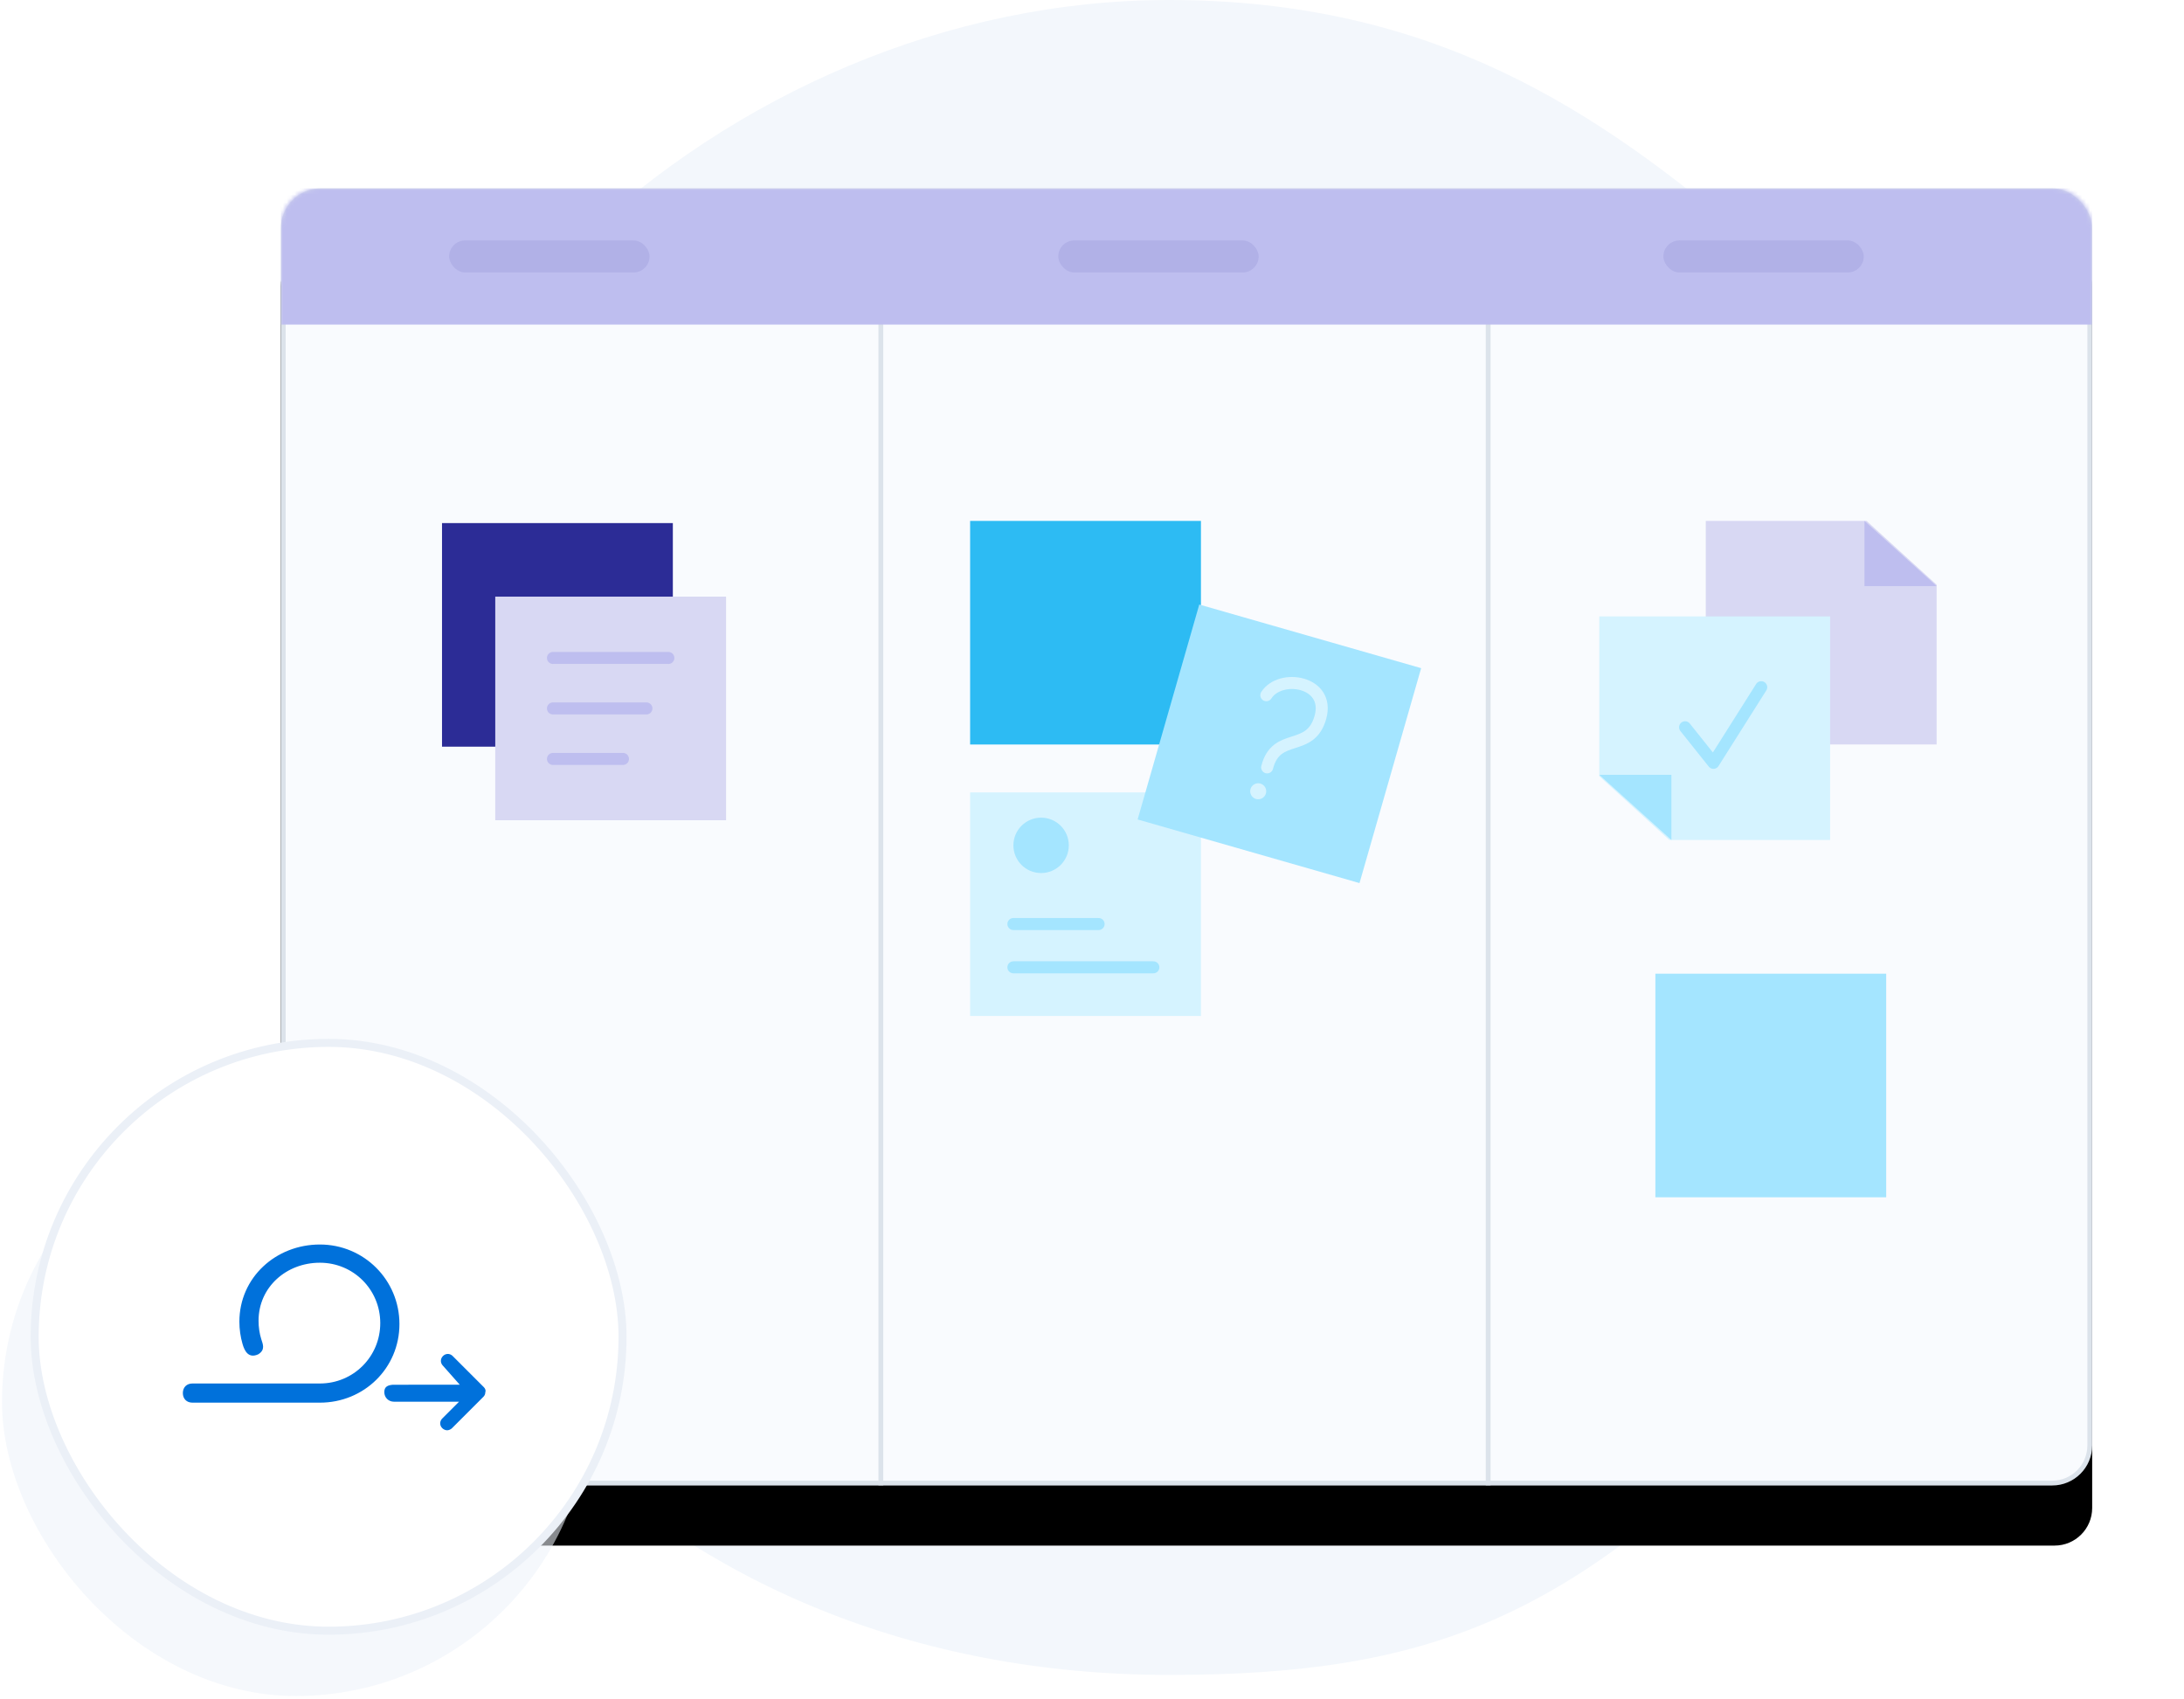 <?xml version="1.0" encoding="UTF-8"?>
<svg width="545px" height="424px" viewBox="0 0 545 424" version="1.1" xmlns="http://www.w3.org/2000/svg" xmlns:xlink="http://www.w3.org/1999/xlink">
    <title>agile-teams-planning-visual</title>
    <defs>
        <rect id="path-1" x="0" y="0" width="452" height="323.724" rx="9.383"></rect>
        <filter x="-9.3%" y="-8.3%" width="118.6%" height="125.9%" filterUnits="objectBoundingBox" id="filter-3">
            <feOffset dx="0" dy="15" in="SourceAlpha" result="shadowOffsetOuter1"></feOffset>
            <feGaussianBlur stdDeviation="11.5" in="shadowOffsetOuter1" result="shadowBlurOuter1"></feGaussianBlur>
            <feComposite in="shadowBlurOuter1" in2="SourceAlpha" operator="out" result="shadowBlurOuter1"></feComposite>
            <feColorMatrix values="0 0 0 0 0   0 0 0 0 0   0 0 0 0 0  0 0 0 0.051 0" type="matrix" in="shadowBlurOuter1"></feColorMatrix>
        </filter>
    </defs>
    <g id="Pages-in-progress" stroke="none" stroke-width="1" fill="none" fill-rule="evenodd">
        <g id="Artboard" transform="translate(-200, -144)">
            <g id="agile-teams-planning-visual" transform="translate(200.5, 144)">
                <path d="M291.207,418 C355.926,418 391.692,404.182 444.578,348.909 C497.465,293.636 508.043,265.978 508.043,209 C508.043,142.5 481.421,98.737 436.645,60.455 C398.236,27.615 357.315,0 291.207,0 C181.026,0 77.897,93.273 77.897,209 C77.897,324.727 163.397,418 291.207,418 Z" id="Oval" fill="#F3F7FC"></path>
                <g id="board" transform="translate(69.586, 47)">
                    <mask id="mask-2" fill="white">
                        <use xlink:href="#path-1"></use>
                    </mask>
                    <g id="Rectangle-3">
                        <use fill="black" fill-opacity="1" filter="url(#filter-3)" xlink:href="#path-1"></use>
                        <rect stroke="#DCE3EB" stroke-width="1.2" stroke-linejoin="square" fill="#F9FBFE" fill-rule="evenodd" x="0.6" y="0.6" width="450.8" height="322.524" rx="9.383"></rect>
                    </g>
                    <line x1="149.722" y1="33.724" x2="149.722" y2="323.724" id="Path-6" stroke="#DCE3EB" stroke-width="1.2" mask="url(#mask-2)"></line>
                    <line x1="301.278" y1="33.724" x2="301.278" y2="323.724" id="Path-6" stroke="#DCE3EB" stroke-width="1.2" mask="url(#mask-2)"></line>
                    <g id="note-with-shape" mask="url(#mask-2)" fill="#A4E5FF">
                        <g transform="translate(343, 196)" id="Rectangle">
                            <rect transform="translate(28.8, 27.9) rotate(-360) translate(-28.8, -27.9) " x="0" y="0" width="57.6" height="55.8"></rect>
                        </g>
                    </g>
                    <g id="folded-notes" mask="url(#mask-2)">
                        <g transform="translate(329, 83)">
                            <polygon id="Rectangle" stroke="none" fill="#D8D8F3" fill-rule="evenodd" transform="translate(55.38, 27.9) rotate(-180) translate(-55.38, -27.9) " points="26.58 0 84.18 0 84.18 55.8 44.057 55.8 26.58 39.878"></polygon>
                            <polygon id="Path-8" stroke="none" fill="#BEBEEF" fill-rule="evenodd" transform="translate(75.18, 8.129) rotate(-180) translate(-75.18, -8.129) " points="66.18 0 84.18 1.42400621e-12 84.18 16.259"></polygon>
                            <polygon id="Rectangle" stroke="none" fill="#D5F3FF" fill-rule="evenodd" points="0 23.829 57.6 23.829 57.6 79.629 17.477 79.629 0 63.707"></polygon>
                            <path d="M21.414,51.5 C26.131,57.416 28.49,60.374 28.49,60.374 L40.414,41.5" id="Path-7" stroke="#A4E5FF" stroke-width="3" fill="none" stroke-linecap="round" stroke-linejoin="round"></path>
                            <polygon id="Path-8" stroke="none" fill="#A4E5FF" fill-rule="evenodd" points="1.02318154e-12 63.37 18 63.37 18 79.629"></polygon>
                        </g>
                    </g>
                    <g id="first-group-notes" mask="url(#mask-2)">
                        <g transform="translate(40, 83)">
                            <rect id="Rectangle" fill="#2C2C96" transform="translate(29.016, 28.443) rotate(-360) translate(-29.016, -28.443) " x="0.216" y="0.543" width="57.6" height="55.8"></rect>
                            <g id="first-note" stroke-width="1" fill="none" transform="translate(13.5, 18.9)">
                                <rect id="Rectangle" fill="#D8D8F3" x="0" y="0" width="57.6" height="55.8"></rect>
                                <line x1="14.4" y1="40.5" x2="31.873" y2="40.5" id="Path-11" stroke="#BEBEEF" stroke-width="3" stroke-linecap="round" stroke-linejoin="round" transform="translate(23.136, 40.5) rotate(-360) translate(-23.136, -40.5) "></line>
                                <line x1="14.4" y1="27.9" x2="37.723" y2="27.9" id="Path-11" stroke="#BEBEEF" stroke-width="3" stroke-linecap="round" stroke-linejoin="round" transform="translate(26.061, 27.9) rotate(-360) translate(-26.061, -27.9) "></line>
                                <line x1="14.4" y1="15.3" x2="43.2" y2="15.3" id="Path-11" stroke="#BEBEEF" stroke-width="3" stroke-linecap="round" stroke-linejoin="round" transform="translate(28.8, 15.3) rotate(-360) translate(-28.8, -15.3) "></line>
                            </g>
                        </g>
                    </g>
                    <g id="notes-second-group" mask="url(#mask-2)">
                        <g transform="translate(172, 83)">
                            <rect id="Rectangle" fill="#2DBBF3" x="0" y="0" width="57.6" height="55.8"></rect>
                            <g id="lines-note" stroke-width="1" fill="none" transform="translate(0, 67.756)">
                                <rect id="Rectangle" fill="#D5F3FF" transform="translate(28.8, 27.9) rotate(-360) translate(-28.8, -27.9) " x="0" y="0" width="57.6" height="55.8"></rect>
                                <line x1="10.8" y1="43.65" x2="45.724" y2="43.65" id="Path-11" stroke="#A4E5FF" stroke-width="3" stroke-linecap="round" stroke-linejoin="round" transform="translate(28.262, 43.65) rotate(-360) translate(-28.262, -43.65) "></line>
                                <line x1="10.8" y1="32.85" x2="32.061" y2="32.85" id="Path-11" stroke="#A4E5FF" stroke-width="3" stroke-linecap="round" stroke-linejoin="round" transform="translate(21.431, 32.85) rotate(-360) translate(-21.431, -32.85) "></line>
                                <circle id="Oval" fill="#A4E5FF" cx="17.713" cy="13.213" r="6.913"></circle>
                            </g>
                            <g id="qm-note" stroke-width="1" fill="none" transform="translate(41.175, 20.529)">
                                <g id="note" transform="translate(36.165, 35.251) rotate(16) translate(-36.165, -35.251) translate(7.165, 7.251)" fill="#A4E5FF">
                                    <g id="Group-12" transform="translate(0, 0)">
                                        <rect id="Rectangle" x="0" y="0" width="57.6" height="55.8"></rect>
                                    </g>
                                </g>
                                <path d="M31.585,24.003 C34.182,18.023 46.841,18.043 45.78,27.323 C44.718,36.603 35.463,32.501 34.608,41.759" id="Path-5" stroke="#D5F3FF" stroke-width="3" stroke-linecap="round" stroke-linejoin="round" transform="translate(38.714, 30.815) rotate(9) translate(-38.714, -30.815) "></path>
                                <circle id="Oval" fill="#D5F3FF" transform="translate(30.713, 46.945) rotate(16) translate(-30.713, -46.945) " cx="30.713" cy="46.945" r="2"></circle>
                            </g>
                        </g>
                    </g>
                    <g id="top-bar" mask="url(#mask-2)">
                        <rect id="Rectangle" fill="#BEBEEF" x="0" y="0" width="452" height="34"></rect>
                        <rect id="Rectangle" fill="#B1B1E7" x="194" y="13" width="50" height="8" rx="4"></rect>
                        <rect id="Rectangle" fill="#B1B1E7" x="42" y="13" width="50" height="8" rx="4"></rect>
                        <rect id="Rectangle" fill="#B1B1E7" x="345" y="13" width="50" height="8" rx="4"></rect>
                    </g>
                </g>
                <g id="icon" transform="translate(0, 260.264)">
                    <rect id="Rectangle-Copy-9" fill="#EDF3FA" opacity="0.568" x="3.69482223e-13" y="16.3" width="146.7" height="146.7" rx="73.35"></rect>
                    <rect id="Rectangle-Copy-9" stroke="#EBF0F7" stroke-width="2" fill="#FFFFFF" x="8.15" y="-8.52651283e-14" width="146.7" height="146.7" rx="73.35"></rect>
                    <path d="M112.285,77.993 L112.465,78.152 L120.258,85.945 C120.604,86.292 120.778,86.811 120.604,87.158 C120.604,87.59 120.484,87.903 120.244,88.196 L120.085,88.37 L112.292,96.163 C111.945,96.509 111.426,96.683 111.079,96.683 C110.733,96.683 110.213,96.509 109.867,96.163 C109.232,95.528 109.179,94.602 109.708,93.918 L109.867,93.738 L114.054,89.548 L97.791,89.549 C96.445,89.549 95.399,88.503 95.399,87.158 C95.399,85.812 96.24,85.43 97.527,85.32 L114.228,85.308 L110.04,80.577 C109.405,79.942 109.352,79.015 109.881,78.332 L110.04,78.152 C110.675,77.517 111.601,77.464 112.285,77.993 Z M79.323,50.321 C90.326,50.321 99.176,59.172 99.176,70.175 C99.176,81.178 90.326,89.789 79.323,89.789 L47.52,89.789 C46.085,89.789 45.128,88.832 45.128,87.397 C45.128,85.962 46.085,85.005 47.52,85.005 L79.323,85.005 C87.695,85.005 94.392,78.307 94.392,69.935 C94.392,61.564 87.695,54.866 79.323,54.866 C70.951,54.866 64.02,60.969 64.02,69.34 C64.02,70.958 64.248,72.5 64.704,73.966 C65.057,75.101 65.806,76.602 63.93,77.728 C61.462,78.856 60.505,76.804 60.028,75.163 C59.5,73.348 59.236,71.464 59.236,69.58 C59.236,58.577 68.32,50.321 79.323,50.321 Z" id="Combined-Shape" fill="#0071DB" fill-rule="nonzero"></path>
                </g>
            </g>
        </g>
    </g>
</svg>